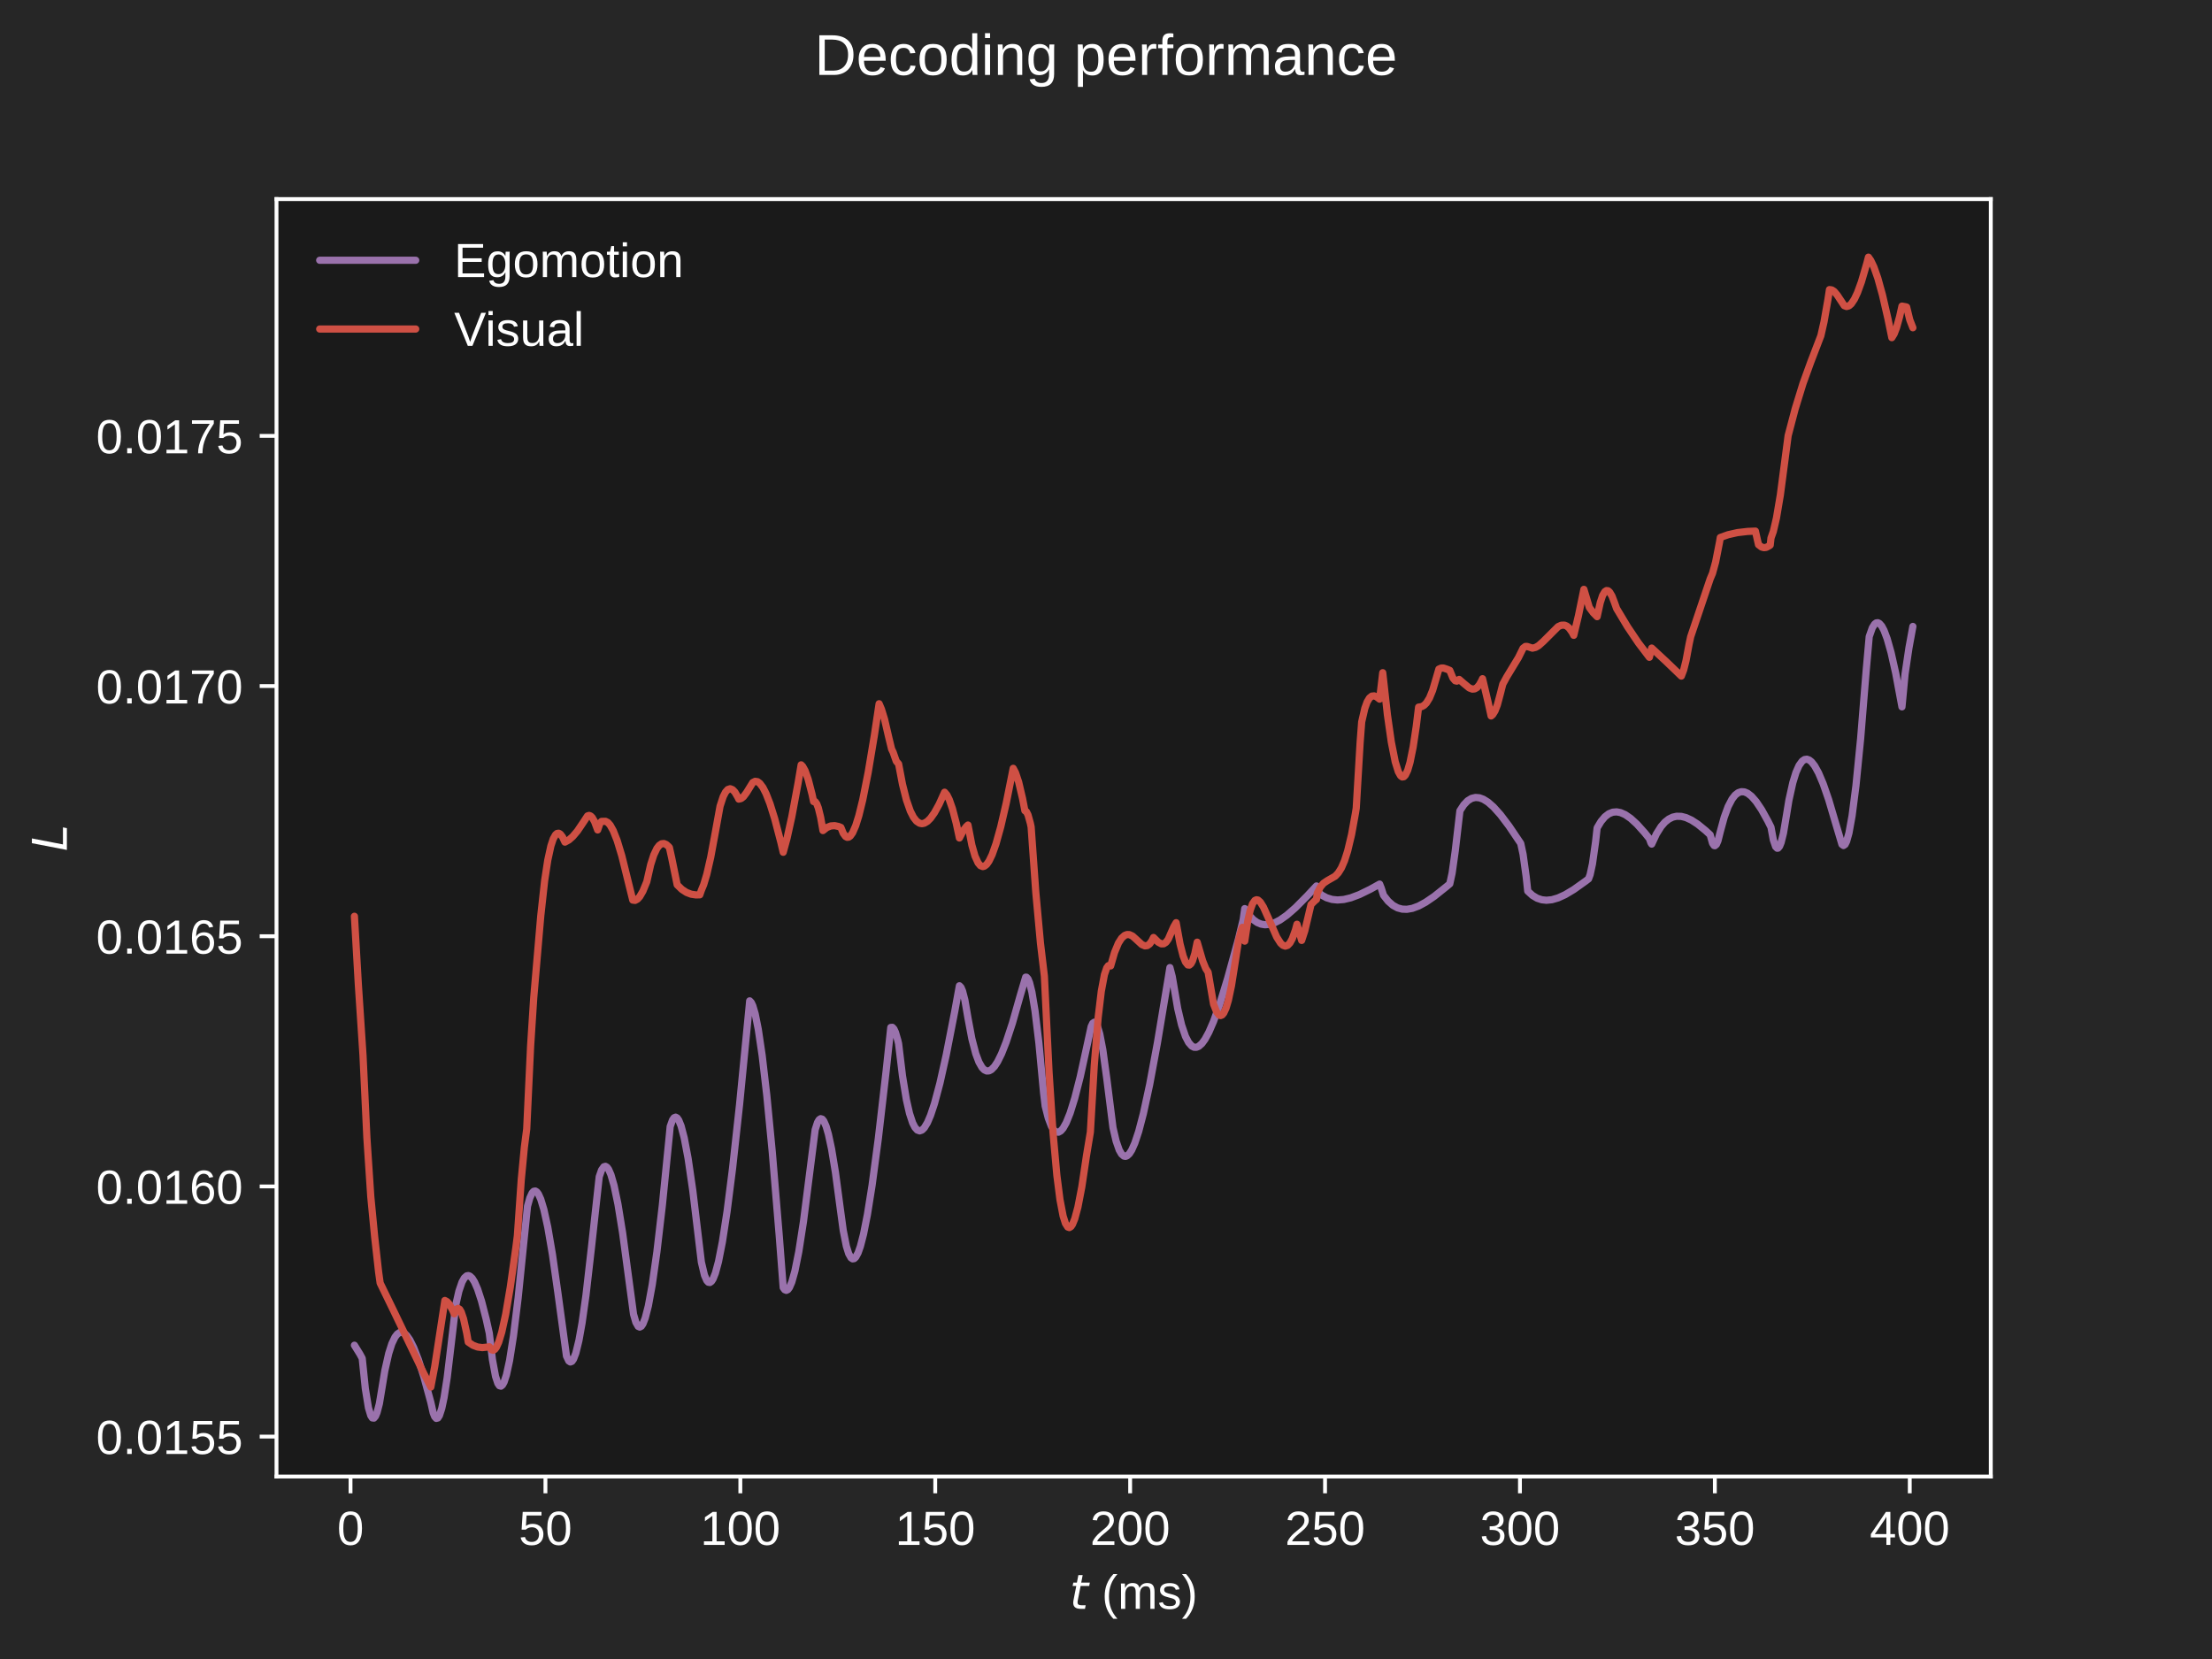<?xml version="1.0" encoding="utf-8" standalone="no"?>
<!DOCTYPE svg PUBLIC "-//W3C//DTD SVG 1.1//EN"
  "http://www.w3.org/Graphics/SVG/1.1/DTD/svg11.dtd">
<!-- Created with matplotlib (https://matplotlib.org/) -->
<svg height="345.6pt" version="1.1" viewBox="0 0 460.8 345.6" width="460.8pt" xmlns="http://www.w3.org/2000/svg" xmlns:xlink="http://www.w3.org/1999/xlink">
 <defs>
  <style type="text/css">*{stroke-linecap:butt;stroke-linejoin:round;}</style>
 </defs>
 <g id="figure_1">
  <g id="patch_1">
   <path d="M 0 345.6 
L 460.8 345.6 
L 460.8 0 
L 0 0 
z
" style="fill:#262626;"/>
  </g>
  <g id="axes_1">
   <g id="patch_2">
    <path d="M 57.6 307.584 
L 414.72 307.584 
L 414.72 41.472 
L 57.6 41.472 
z
" style="fill:#1a1a1a;"/>
   </g>
   <g id="matplotlib.axis_1">
    <g id="xtick_1">
     <g id="line2d_1">
      <defs>
       <path d="M 0 0 
L 0 3.5 
" id="m77b7429afd" style="stroke:#ffffff;stroke-width:0.8;"/>
      </defs>
      <g>
       <use style="fill:#ffffff;stroke:#ffffff;stroke-width:0.8;" x="73.021" xlink:href="#m77b7429afd" y="307.584"/>
      </g>
     </g>
     <g id="text_1">
      <!-- 0 -->
      <g style="fill:#ffffff;" transform="translate(70.24 321.831)scale(0.1 -0.1)">
       <defs>
        <path d="M 51.703 34.422 
Q 51.703 24.516 49.828 17.75 
Q 47.953 10.984 44.703 6.812 
Q 41.453 2.641 37.062 0.828 
Q 32.672 -0.984 27.688 -0.984 
Q 22.656 -0.984 18.312 0.828 
Q 13.969 2.641 10.766 6.781 
Q 7.562 10.938 5.734 17.703 
Q 3.906 24.469 3.906 34.422 
Q 3.906 44.828 5.734 51.641 
Q 7.562 58.453 10.781 62.5 
Q 14.016 66.547 18.406 68.188 
Q 22.797 69.828 27.984 69.828 
Q 32.906 69.828 37.219 68.188 
Q 41.547 66.547 44.766 62.5 
Q 48 58.453 49.844 51.641 
Q 51.703 44.828 51.703 34.422 
z
M 42.781 34.422 
Q 42.781 42.625 41.797 48.062 
Q 40.828 53.516 38.922 56.766 
Q 37.016 60.016 34.25 61.359 
Q 31.5 62.703 27.984 62.703 
Q 24.266 62.703 21.438 61.328 
Q 18.609 59.969 16.672 56.719 
Q 14.75 53.469 13.766 48.016 
Q 12.797 42.578 12.797 34.422 
Q 12.797 26.516 13.797 21.094 
Q 14.797 15.672 16.719 12.375 
Q 18.656 9.078 21.438 7.641 
Q 24.219 6.203 27.781 6.203 
Q 31.25 6.203 34.031 7.641 
Q 36.812 9.078 38.734 12.375 
Q 40.672 15.672 41.719 21.094 
Q 42.781 26.516 42.781 34.422 
z
" id="LiberationSans-48"/>
       </defs>
       <use xlink:href="#LiberationSans-48"/>
      </g>
     </g>
    </g>
    <g id="xtick_2">
     <g id="line2d_2">
      <g>
       <use style="fill:#ffffff;stroke:#ffffff;stroke-width:0.8;" x="113.623" xlink:href="#m77b7429afd" y="307.584"/>
      </g>
     </g>
     <g id="text_2">
      <!-- 50 -->
      <g style="fill:#ffffff;" transform="translate(108.062 321.831)scale(0.1 -0.1)">
       <defs>
        <path d="M 51.422 22.406 
Q 51.422 17.234 49.859 12.938 
Q 48.297 8.641 45.219 5.531 
Q 42.141 2.438 37.578 0.719 
Q 33.016 -0.984 27 -0.984 
Q 21.578 -0.984 17.547 0.281 
Q 13.531 1.562 10.734 3.781 
Q 7.953 6 6.312 8.984 
Q 4.688 11.969 4 15.375 
L 12.891 16.406 
Q 13.422 14.453 14.391 12.625 
Q 15.375 10.797 17.062 9.344 
Q 18.75 7.906 21.219 7.047 
Q 23.688 6.203 27.203 6.203 
Q 30.609 6.203 33.391 7.25 
Q 36.188 8.297 38.156 10.344 
Q 40.141 12.406 41.203 15.375 
Q 42.281 18.359 42.281 22.219 
Q 42.281 25.391 41.25 28.047 
Q 40.234 30.719 38.328 32.641 
Q 36.422 34.578 33.656 35.641 
Q 30.906 36.719 27.391 36.719 
Q 25.203 36.719 23.344 36.328 
Q 21.484 35.938 19.891 35.25 
Q 18.312 34.578 17.016 33.672 
Q 15.719 32.766 14.594 31.781 
L 6 31.781 
L 8.297 68.797 
L 47.406 68.797 
L 47.406 61.328 
L 16.312 61.328 
L 14.984 39.5 
Q 17.328 41.312 20.844 42.594 
Q 24.359 43.891 29.203 43.891 
Q 34.328 43.891 38.422 42.328 
Q 42.531 40.766 45.406 37.906 
Q 48.297 35.062 49.859 31.109 
Q 51.422 27.156 51.422 22.406 
z
" id="LiberationSans-53"/>
       </defs>
       <use xlink:href="#LiberationSans-53"/>
       <use x="55.615" xlink:href="#LiberationSans-48"/>
      </g>
     </g>
    </g>
    <g id="xtick_3">
     <g id="line2d_3">
      <g>
       <use style="fill:#ffffff;stroke:#ffffff;stroke-width:0.8;" x="154.225" xlink:href="#m77b7429afd" y="307.584"/>
      </g>
     </g>
     <g id="text_3">
      <!-- 100 -->
      <g style="fill:#ffffff;" transform="translate(145.884 321.831)scale(0.1 -0.1)">
       <defs>
        <path d="M 7.625 0 
L 7.625 7.469 
L 25.141 7.469 
L 25.141 60.406 
L 9.625 49.312 
L 9.625 57.625 
L 25.875 68.797 
L 33.984 68.797 
L 33.984 7.469 
L 50.734 7.469 
L 50.734 0 
z
" id="LiberationSans-49"/>
       </defs>
       <use xlink:href="#LiberationSans-49"/>
       <use x="55.615" xlink:href="#LiberationSans-48"/>
       <use x="111.23" xlink:href="#LiberationSans-48"/>
      </g>
     </g>
    </g>
    <g id="xtick_4">
     <g id="line2d_4">
      <g>
       <use style="fill:#ffffff;stroke:#ffffff;stroke-width:0.8;" x="194.827" xlink:href="#m77b7429afd" y="307.584"/>
      </g>
     </g>
     <g id="text_4">
      <!-- 150 -->
      <g style="fill:#ffffff;" transform="translate(186.486 321.831)scale(0.1 -0.1)">
       <use xlink:href="#LiberationSans-49"/>
       <use x="55.615" xlink:href="#LiberationSans-53"/>
       <use x="111.23" xlink:href="#LiberationSans-48"/>
      </g>
     </g>
    </g>
    <g id="xtick_5">
     <g id="line2d_5">
      <g>
       <use style="fill:#ffffff;stroke:#ffffff;stroke-width:0.8;" x="235.429" xlink:href="#m77b7429afd" y="307.584"/>
      </g>
     </g>
     <g id="text_5">
      <!-- 200 -->
      <g style="fill:#ffffff;" transform="translate(227.088 321.831)scale(0.1 -0.1)">
       <defs>
        <path d="M 5.031 0 
L 5.031 6.203 
Q 7.516 11.922 11.109 16.281 
Q 14.703 20.656 18.656 24.188 
Q 22.609 27.734 26.484 30.766 
Q 30.375 33.797 33.5 36.812 
Q 36.625 39.844 38.547 43.156 
Q 40.484 46.484 40.484 50.688 
Q 40.484 53.609 39.594 55.828 
Q 38.719 58.062 37.062 59.562 
Q 35.406 61.078 33.078 61.828 
Q 30.766 62.594 27.938 62.594 
Q 25.297 62.594 22.969 61.859 
Q 20.656 61.141 18.844 59.672 
Q 17.047 58.203 15.891 56.031 
Q 14.75 53.859 14.406 50.984 
L 5.422 51.812 
Q 5.859 55.516 7.469 58.781 
Q 9.078 62.062 11.906 64.531 
Q 14.75 67 18.719 68.406 
Q 22.703 69.828 27.938 69.828 
Q 33.062 69.828 37.062 68.609 
Q 41.062 67.391 43.812 64.984 
Q 46.578 62.594 48.047 59.078 
Q 49.516 55.562 49.516 50.984 
Q 49.516 47.516 48.266 44.391 
Q 47.016 41.266 44.938 38.422 
Q 42.875 35.594 40.141 32.953 
Q 37.406 30.328 34.422 27.812 
Q 31.453 25.297 28.422 22.828 
Q 25.391 20.359 22.719 17.859 
Q 20.062 15.375 17.969 12.812 
Q 15.875 10.25 14.703 7.469 
L 50.594 7.469 
L 50.594 0 
z
" id="LiberationSans-50"/>
       </defs>
       <use xlink:href="#LiberationSans-50"/>
       <use x="55.615" xlink:href="#LiberationSans-48"/>
       <use x="111.23" xlink:href="#LiberationSans-48"/>
      </g>
     </g>
    </g>
    <g id="xtick_6">
     <g id="line2d_6">
      <g>
       <use style="fill:#ffffff;stroke:#ffffff;stroke-width:0.8;" x="276.031" xlink:href="#m77b7429afd" y="307.584"/>
      </g>
     </g>
     <g id="text_6">
      <!-- 250 -->
      <g style="fill:#ffffff;" transform="translate(267.69 321.831)scale(0.1 -0.1)">
       <use xlink:href="#LiberationSans-50"/>
       <use x="55.615" xlink:href="#LiberationSans-53"/>
       <use x="111.23" xlink:href="#LiberationSans-48"/>
      </g>
     </g>
    </g>
    <g id="xtick_7">
     <g id="line2d_7">
      <g>
       <use style="fill:#ffffff;stroke:#ffffff;stroke-width:0.8;" x="316.633" xlink:href="#m77b7429afd" y="307.584"/>
      </g>
     </g>
     <g id="text_7">
      <!-- 300 -->
      <g style="fill:#ffffff;" transform="translate(308.292 321.831)scale(0.1 -0.1)">
       <defs>
        <path d="M 51.219 19 
Q 51.219 14.266 49.672 10.547 
Q 48.141 6.844 45.188 4.266 
Q 42.234 1.703 37.859 0.359 
Q 33.5 -0.984 27.875 -0.984 
Q 21.484 -0.984 17.109 0.609 
Q 12.75 2.203 9.906 4.812 
Q 7.078 7.422 5.656 10.766 
Q 4.25 14.109 3.812 17.672 
L 12.891 18.5 
Q 13.281 15.766 14.328 13.516 
Q 15.375 11.281 17.188 9.672 
Q 19 8.062 21.625 7.172 
Q 24.266 6.297 27.875 6.297 
Q 34.516 6.297 38.297 9.562 
Q 42.094 12.844 42.094 19.281 
Q 42.094 23.094 40.406 25.406 
Q 38.719 27.734 36.203 29.031 
Q 33.688 30.328 30.734 30.766 
Q 27.781 31.203 25.297 31.203 
L 20.312 31.203 
L 20.312 38.812 
L 25.094 38.812 
Q 27.594 38.812 30.266 39.328 
Q 32.953 39.844 35.172 41.188 
Q 37.406 42.531 38.844 44.828 
Q 40.281 47.125 40.281 50.688 
Q 40.281 56.203 37.031 59.391 
Q 33.797 62.594 27.391 62.594 
Q 21.578 62.594 17.984 59.609 
Q 14.406 56.641 13.812 51.219 
L 4.984 51.906 
Q 5.516 56.453 7.469 59.812 
Q 9.422 63.188 12.422 65.406 
Q 15.438 67.625 19.281 68.719 
Q 23.141 69.828 27.484 69.828 
Q 33.25 69.828 37.391 68.375 
Q 41.547 66.938 44.188 64.469 
Q 46.828 62.016 48.062 58.688 
Q 49.312 55.375 49.312 51.609 
Q 49.312 48.578 48.484 45.938 
Q 47.656 43.312 45.891 41.203 
Q 44.141 39.109 41.422 37.594 
Q 38.719 36.078 34.906 35.297 
L 34.906 35.109 
Q 39.062 34.672 42.141 33.219 
Q 45.219 31.781 47.219 29.625 
Q 49.219 27.484 50.219 24.75 
Q 51.219 22.016 51.219 19 
z
" id="LiberationSans-51"/>
       </defs>
       <use xlink:href="#LiberationSans-51"/>
       <use x="55.615" xlink:href="#LiberationSans-48"/>
       <use x="111.23" xlink:href="#LiberationSans-48"/>
      </g>
     </g>
    </g>
    <g id="xtick_8">
     <g id="line2d_8">
      <g>
       <use style="fill:#ffffff;stroke:#ffffff;stroke-width:0.8;" x="357.236" xlink:href="#m77b7429afd" y="307.584"/>
      </g>
     </g>
     <g id="text_8">
      <!-- 350 -->
      <g style="fill:#ffffff;" transform="translate(348.894 321.831)scale(0.1 -0.1)">
       <use xlink:href="#LiberationSans-51"/>
       <use x="55.615" xlink:href="#LiberationSans-53"/>
       <use x="111.23" xlink:href="#LiberationSans-48"/>
      </g>
     </g>
    </g>
    <g id="xtick_9">
     <g id="line2d_9">
      <g>
       <use style="fill:#ffffff;stroke:#ffffff;stroke-width:0.8;" x="397.838" xlink:href="#m77b7429afd" y="307.584"/>
      </g>
     </g>
     <g id="text_9">
      <!-- 400 -->
      <g style="fill:#ffffff;" transform="translate(389.496 321.831)scale(0.1 -0.1)">
       <defs>
        <path d="M 43.016 15.578 
L 43.016 0 
L 34.719 0 
L 34.719 15.578 
L 2.297 15.578 
L 2.297 22.406 
L 33.797 68.797 
L 43.016 68.797 
L 43.016 22.516 
L 52.688 22.516 
L 52.688 15.578 
z
M 34.719 58.891 
Q 34.625 58.641 34.234 57.938 
Q 33.844 57.234 33.344 56.344 
Q 32.859 55.469 32.344 54.562 
Q 31.844 53.656 31.453 53.078 
L 13.812 27.094 
Q 13.578 26.703 13.109 26.062 
Q 12.641 25.438 12.156 24.781 
Q 11.672 24.125 11.172 23.484 
Q 10.688 22.859 10.406 22.516 
L 34.719 22.516 
z
" id="LiberationSans-52"/>
       </defs>
       <use xlink:href="#LiberationSans-52"/>
       <use x="55.615" xlink:href="#LiberationSans-48"/>
       <use x="111.23" xlink:href="#LiberationSans-48"/>
      </g>
     </g>
    </g>
    <g id="text_10">
     <!-- $t$ (ms) -->
     <g style="fill:#ffffff;" transform="translate(222.81 335.206)scale(0.1 -0.1)">
      <defs>
       <path d="M 42.281 54.688 
L 40.922 47.703 
L 23 47.703 
L 17.188 18.016 
Q 16.891 16.359 16.75 15.234 
Q 16.609 14.109 16.609 13.484 
Q 16.609 10.359 18.484 8.938 
Q 20.359 7.516 24.516 7.516 
L 33.594 7.516 
L 32.078 0 
L 23.484 0 
Q 15.484 0 11.547 3.125 
Q 7.625 6.25 7.625 12.594 
Q 7.625 13.719 7.766 15.062 
Q 7.906 16.406 8.203 18.016 
L 14.016 47.703 
L 6.391 47.703 
L 7.812 54.688 
L 15.281 54.688 
L 18.312 70.219 
L 27.297 70.219 
L 24.312 54.688 
z
" id="DejaVuSans-Oblique-116"/>
       <path id="LiberationSans-32"/>
       <path d="M 6.203 25.984 
Q 6.203 32.766 7.219 38.969 
Q 8.25 45.172 10.438 50.875 
Q 12.641 56.594 16.062 61.953 
Q 19.484 67.328 24.219 72.469 
L 32.719 72.469 
Q 28.125 67.328 24.781 61.938 
Q 21.438 56.547 19.281 50.797 
Q 17.141 45.062 16.094 38.859 
Q 15.047 32.672 15.047 25.875 
Q 15.047 19.094 16.094 12.891 
Q 17.141 6.688 19.281 0.922 
Q 21.438 -4.828 24.781 -10.203 
Q 28.125 -15.578 32.719 -20.703 
L 24.219 -20.703 
Q 19.484 -15.578 16.062 -10.203 
Q 12.641 -4.828 10.438 0.875 
Q 8.25 6.594 7.219 12.766 
Q 6.203 18.953 6.203 25.781 
z
" id="LiberationSans-40"/>
       <path d="M 37.5 0 
L 37.5 33.5 
Q 37.5 37.359 37.016 39.938 
Q 36.531 42.531 35.375 44.109 
Q 34.234 45.703 32.375 46.359 
Q 30.516 47.016 27.828 47.016 
Q 25.047 47.016 22.797 45.922 
Q 20.562 44.828 18.969 42.75 
Q 17.391 40.672 16.531 37.625 
Q 15.672 34.578 15.672 30.609 
L 15.672 0 
L 6.938 0 
L 6.938 41.547 
Q 6.938 43.219 6.906 45.047 
Q 6.891 46.875 6.828 48.5 
Q 6.781 50.141 6.734 51.312 
Q 6.688 52.484 6.641 52.828 
L 14.938 52.828 
Q 14.984 52.594 15.031 51.516 
Q 15.094 50.438 15.156 49.047 
Q 15.234 47.656 15.281 46.219 
Q 15.328 44.781 15.328 43.797 
L 15.484 43.797 
Q 16.656 46.094 18.016 47.953 
Q 19.391 49.812 21.219 51.094 
Q 23.047 52.391 25.406 53.094 
Q 27.781 53.812 30.906 53.812 
Q 36.922 53.812 40.406 51.422 
Q 43.891 49.031 45.266 43.797 
L 45.406 43.797 
Q 46.578 46.094 48.047 47.953 
Q 49.516 49.812 51.469 51.094 
Q 53.422 52.391 55.859 53.094 
Q 58.297 53.812 61.422 53.812 
Q 65.438 53.812 68.328 52.734 
Q 71.234 51.656 73.094 49.406 
Q 74.953 47.172 75.828 43.625 
Q 76.703 40.094 76.703 35.203 
L 76.703 0 
L 68.016 0 
L 68.016 33.5 
Q 68.016 37.359 67.531 39.938 
Q 67.047 42.531 65.891 44.109 
Q 64.75 45.703 62.891 46.359 
Q 61.031 47.016 58.344 47.016 
Q 55.562 47.016 53.312 45.969 
Q 51.078 44.922 49.484 42.875 
Q 47.906 40.828 47.047 37.75 
Q 46.188 34.672 46.188 30.609 
L 46.188 0 
z
" id="LiberationSans-109"/>
       <path d="M 46.391 14.594 
Q 46.391 10.891 44.938 7.984 
Q 43.5 5.078 40.766 3.094 
Q 38.031 1.125 34.047 0.062 
Q 30.078 -0.984 24.953 -0.984 
Q 20.359 -0.984 16.672 -0.266 
Q 12.984 0.438 10.203 2 
Q 7.422 3.562 5.531 6.125 
Q 3.656 8.688 2.781 12.406 
L 10.547 13.922 
Q 11.672 9.672 15.188 7.688 
Q 18.703 5.719 24.953 5.719 
Q 27.781 5.719 30.141 6.109 
Q 32.516 6.5 34.219 7.453 
Q 35.938 8.406 36.891 9.984 
Q 37.844 11.578 37.844 13.922 
Q 37.844 16.312 36.719 17.844 
Q 35.594 19.391 33.594 20.406 
Q 31.594 21.438 28.734 22.188 
Q 25.875 22.953 22.469 23.875 
Q 19.281 24.703 16.156 25.734 
Q 13.031 26.766 10.516 28.438 
Q 8.016 30.125 6.453 32.609 
Q 4.891 35.109 4.891 38.875 
Q 4.891 46.094 10.031 49.875 
Q 15.188 53.656 25.047 53.656 
Q 33.797 53.656 38.938 50.578 
Q 44.094 47.516 45.453 40.719 
L 37.547 39.75 
Q 37.109 41.797 35.938 43.188 
Q 34.766 44.578 33.109 45.438 
Q 31.453 46.297 29.375 46.656 
Q 27.297 47.016 25.047 47.016 
Q 19.094 47.016 16.25 45.203 
Q 13.422 43.406 13.422 39.75 
Q 13.422 37.594 14.469 36.203 
Q 15.531 34.812 17.406 33.859 
Q 19.281 32.906 21.922 32.203 
Q 24.562 31.5 27.734 30.719 
Q 29.828 30.172 32.031 29.562 
Q 34.234 28.953 36.297 28.094 
Q 38.375 27.25 40.203 26.094 
Q 42.047 24.953 43.406 23.344 
Q 44.781 21.734 45.578 19.578 
Q 46.391 17.438 46.391 14.594 
z
" id="LiberationSans-115"/>
       <path d="M 27.094 25.781 
Q 27.094 18.953 26.062 12.766 
Q 25.047 6.594 22.844 0.875 
Q 20.656 -4.828 17.234 -10.203 
Q 13.812 -15.578 9.078 -20.703 
L 0.594 -20.703 
Q 5.172 -15.578 8.516 -10.203 
Q 11.859 -4.828 14 0.922 
Q 16.156 6.688 17.203 12.891 
Q 18.266 19.094 18.266 25.875 
Q 18.266 32.672 17.203 38.859 
Q 16.156 45.062 14 50.797 
Q 11.859 56.547 8.516 61.938 
Q 5.172 67.328 0.594 72.469 
L 9.078 72.469 
Q 13.812 67.328 17.234 61.953 
Q 20.656 56.594 22.844 50.875 
Q 25.047 45.172 26.062 38.969 
Q 27.094 32.766 27.094 25.984 
z
" id="LiberationSans-41"/>
      </defs>
      <use transform="translate(0 0.531)" xlink:href="#DejaVuSans-Oblique-116"/>
      <use transform="translate(39.209 0.531)" xlink:href="#LiberationSans-32"/>
      <use transform="translate(66.992 0.531)" xlink:href="#LiberationSans-40"/>
      <use transform="translate(100.293 0.531)" xlink:href="#LiberationSans-109"/>
      <use transform="translate(183.594 0.531)" xlink:href="#LiberationSans-115"/>
      <use transform="translate(233.594 0.531)" xlink:href="#LiberationSans-41"/>
     </g>
    </g>
   </g>
   <g id="matplotlib.axis_2">
    <g id="ytick_1">
     <g id="line2d_10">
      <defs>
       <path d="M 0 0 
L -3.5 0 
" id="mb57f61c8d4" style="stroke:#ffffff;stroke-width:0.8;"/>
      </defs>
      <g>
       <use style="fill:#ffffff;stroke:#ffffff;stroke-width:0.8;" x="57.6" xlink:href="#mb57f61c8d4" y="299.268"/>
      </g>
     </g>
     <g id="text_11">
      <!-- 0.0155 -->
      <g style="fill:#ffffff;" transform="translate(20.017 302.892)scale(0.1 -0.1)">
       <defs>
        <path d="M 9.125 0 
L 9.125 10.688 
L 18.656 10.688 
L 18.656 0 
z
" id="LiberationSans-46"/>
       </defs>
       <use xlink:href="#LiberationSans-48"/>
       <use x="55.615" xlink:href="#LiberationSans-46"/>
       <use x="83.398" xlink:href="#LiberationSans-48"/>
       <use x="139.014" xlink:href="#LiberationSans-49"/>
       <use x="194.629" xlink:href="#LiberationSans-53"/>
       <use x="250.244" xlink:href="#LiberationSans-53"/>
      </g>
     </g>
    </g>
    <g id="ytick_2">
     <g id="line2d_11">
      <g>
       <use style="fill:#ffffff;stroke:#ffffff;stroke-width:0.8;" x="57.6" xlink:href="#mb57f61c8d4" y="247.152"/>
      </g>
     </g>
     <g id="text_12">
      <!-- 0.0160 -->
      <g style="fill:#ffffff;" transform="translate(20.017 250.776)scale(0.1 -0.1)">
       <defs>
        <path d="M 51.219 22.516 
Q 51.219 17.328 49.781 13 
Q 48.344 8.688 45.531 5.578 
Q 42.719 2.484 38.562 0.75 
Q 34.422 -0.984 29 -0.984 
Q 23 -0.984 18.5 1.312 
Q 14.016 3.609 11.031 7.922 
Q 8.062 12.25 6.562 18.531 
Q 5.078 24.812 5.078 32.812 
Q 5.078 42 6.766 48.922 
Q 8.453 55.859 11.625 60.5 
Q 14.797 65.141 19.359 67.484 
Q 23.922 69.828 29.688 69.828 
Q 33.203 69.828 36.281 69.094 
Q 39.359 68.359 41.875 66.719 
Q 44.391 65.094 46.281 62.406 
Q 48.188 59.719 49.312 55.812 
L 40.922 54.297 
Q 39.547 58.734 36.547 60.719 
Q 33.547 62.703 29.594 62.703 
Q 25.984 62.703 23.047 60.984 
Q 20.125 59.281 18.062 55.875 
Q 16.016 52.484 14.906 47.359 
Q 13.812 42.234 13.812 35.406 
Q 16.219 39.844 20.562 42.156 
Q 24.906 44.484 30.516 44.484 
Q 35.203 44.484 39.016 42.969 
Q 42.828 41.453 45.531 38.594 
Q 48.25 35.75 49.734 31.672 
Q 51.219 27.594 51.219 22.516 
z
M 42.281 22.125 
Q 42.281 25.688 41.406 28.562 
Q 40.531 31.453 38.766 33.469 
Q 37.016 35.5 34.422 36.594 
Q 31.844 37.703 28.422 37.703 
Q 26.031 37.703 23.578 36.984 
Q 21.141 36.281 19.156 34.688 
Q 17.188 33.109 15.938 30.516 
Q 14.703 27.938 14.703 24.219 
Q 14.703 20.406 15.672 17.109 
Q 16.656 13.812 18.484 11.375 
Q 20.312 8.938 22.891 7.516 
Q 25.484 6.109 28.719 6.109 
Q 31.891 6.109 34.406 7.203 
Q 36.922 8.297 38.672 10.375 
Q 40.438 12.453 41.359 15.422 
Q 42.281 18.406 42.281 22.125 
z
" id="LiberationSans-54"/>
       </defs>
       <use xlink:href="#LiberationSans-48"/>
       <use x="55.615" xlink:href="#LiberationSans-46"/>
       <use x="83.398" xlink:href="#LiberationSans-48"/>
       <use x="139.014" xlink:href="#LiberationSans-49"/>
       <use x="194.629" xlink:href="#LiberationSans-54"/>
       <use x="250.244" xlink:href="#LiberationSans-48"/>
      </g>
     </g>
    </g>
    <g id="ytick_3">
     <g id="line2d_12">
      <g>
       <use style="fill:#ffffff;stroke:#ffffff;stroke-width:0.8;" x="57.6" xlink:href="#mb57f61c8d4" y="195.036"/>
      </g>
     </g>
     <g id="text_13">
      <!-- 0.0165 -->
      <g style="fill:#ffffff;" transform="translate(20.017 198.66)scale(0.1 -0.1)">
       <use xlink:href="#LiberationSans-48"/>
       <use x="55.615" xlink:href="#LiberationSans-46"/>
       <use x="83.398" xlink:href="#LiberationSans-48"/>
       <use x="139.014" xlink:href="#LiberationSans-49"/>
       <use x="194.629" xlink:href="#LiberationSans-54"/>
       <use x="250.244" xlink:href="#LiberationSans-53"/>
      </g>
     </g>
    </g>
    <g id="ytick_4">
     <g id="line2d_13">
      <g>
       <use style="fill:#ffffff;stroke:#ffffff;stroke-width:0.8;" x="57.6" xlink:href="#mb57f61c8d4" y="142.92"/>
      </g>
     </g>
     <g id="text_14">
      <!-- 0.0170 -->
      <g style="fill:#ffffff;" transform="translate(20.017 146.544)scale(0.1 -0.1)">
       <defs>
        <path d="M 50.594 61.672 
Q 45.406 53.766 41.062 46.453 
Q 36.719 39.156 33.594 31.75 
Q 30.469 24.359 28.734 16.578 
Q 27 8.797 27 0 
L 17.828 0 
Q 17.828 8.25 19.781 16.188 
Q 21.734 24.125 25.047 31.766 
Q 28.375 39.406 32.766 46.781 
Q 37.156 54.156 42.094 61.328 
L 5.125 61.328 
L 5.125 68.797 
L 50.594 68.797 
z
" id="LiberationSans-55"/>
       </defs>
       <use xlink:href="#LiberationSans-48"/>
       <use x="55.615" xlink:href="#LiberationSans-46"/>
       <use x="83.398" xlink:href="#LiberationSans-48"/>
       <use x="139.014" xlink:href="#LiberationSans-49"/>
       <use x="194.629" xlink:href="#LiberationSans-55"/>
       <use x="250.244" xlink:href="#LiberationSans-48"/>
      </g>
     </g>
    </g>
    <g id="ytick_5">
     <g id="line2d_14">
      <g>
       <use style="fill:#ffffff;stroke:#ffffff;stroke-width:0.8;" x="57.6" xlink:href="#mb57f61c8d4" y="90.804"/>
      </g>
     </g>
     <g id="text_15">
      <!-- 0.0175 -->
      <g style="fill:#ffffff;" transform="translate(20.017 94.428)scale(0.1 -0.1)">
       <use xlink:href="#LiberationSans-48"/>
       <use x="55.615" xlink:href="#LiberationSans-46"/>
       <use x="83.398" xlink:href="#LiberationSans-48"/>
       <use x="139.014" xlink:href="#LiberationSans-49"/>
       <use x="194.629" xlink:href="#LiberationSans-55"/>
       <use x="250.244" xlink:href="#LiberationSans-53"/>
      </g>
     </g>
    </g>
    <g id="text_16">
     <!-- $L$ -->
     <g style="fill:#ffffff;" transform="translate(13.942 177.328)rotate(-90)scale(0.1 -0.1)">
      <defs>
       <path d="M 16.797 72.906 
L 26.703 72.906 
L 14.203 8.203 
L 49.703 8.203 
L 48.094 0 
L 2.688 0 
z
" id="DejaVuSans-Oblique-76"/>
      </defs>
      <use transform="translate(0 0.094)" xlink:href="#DejaVuSans-Oblique-76"/>
     </g>
    </g>
   </g>
   <g id="line2d_15">
    <path clip-path="url(#p0ecdc7cc02)" d="M 73.833 280.235 
L 74.97 282.071 
L 75.457 282.975 
L 76.106 289.283 
L 76.756 293.274 
L 77.243 294.897 
L 77.568 295.381 
L 77.893 295.42 
L 78.218 295.038 
L 78.543 294.261 
L 79.03 292.405 
L 79.355 290.454 
L 80.167 285.536 
L 80.979 281.944 
L 81.628 279.913 
L 82.278 278.546 
L 82.765 277.913 
L 83.252 277.585 
L 83.74 277.538 
L 84.227 277.746 
L 84.714 278.188 
L 85.364 279.105 
L 86.176 280.714 
L 87.15 283.219 
L 88.287 286.783 
L 89.749 292.133 
L 90.236 294.305 
L 90.561 295.126 
L 90.886 295.479 
L 91.21 295.39 
L 91.535 294.887 
L 92.022 293.405 
L 92.51 291.123 
L 93.159 286.958 
L 93.971 280.17 
L 94.946 271.835 
L 95.595 268.984 
L 96.245 267.082 
L 96.732 266.215 
L 97.22 265.785 
L 97.544 265.723 
L 97.869 265.827 
L 98.356 266.277 
L 98.844 267.049 
L 99.493 268.531 
L 100.305 271.023 
L 101.28 274.804 
L 101.929 277.726 
L 102.579 283.211 
L 103.229 286.725 
L 103.716 288.196 
L 104.041 288.668 
L 104.366 288.761 
L 104.69 288.497 
L 105.015 287.896 
L 105.502 286.407 
L 106.152 283.424 
L 106.964 278.286 
L 107.939 270.37 
L 109.075 259.186 
L 109.887 251.287 
L 110.375 249.54 
L 110.862 248.5 
L 111.187 248.169 
L 111.511 248.11 
L 111.836 248.306 
L 112.161 248.743 
L 112.648 249.817 
L 113.298 251.962 
L 114.11 255.652 
L 115.084 261.328 
L 116.221 269.343 
L 118.008 282.49 
L 118.495 283.512 
L 118.82 283.727 
L 119.145 283.595 
L 119.47 283.136 
L 119.957 281.875 
L 120.606 279.222 
L 121.256 275.582 
L 122.068 269.828 
L 123.205 259.907 
L 124.829 245.129 
L 125.316 243.737 
L 125.803 243.057 
L 126.128 242.969 
L 126.453 243.155 
L 126.778 243.597 
L 127.265 244.709 
L 127.915 246.954 
L 128.727 250.836 
L 129.701 256.832 
L 130.838 265.317 
L 131.975 273.777 
L 132.462 275.46 
L 132.949 276.314 
L 133.274 276.457 
L 133.599 276.282 
L 133.924 275.809 
L 134.411 274.576 
L 135.061 272.044 
L 135.873 267.624 
L 136.847 260.763 
L 137.984 251.019 
L 139.446 236.415 
L 139.608 234.679 
L 140.095 233.325 
L 140.42 232.861 
L 140.745 232.725 
L 141.07 232.898 
L 141.395 233.361 
L 141.882 234.563 
L 142.532 237.029 
L 143.344 241.331 
L 144.318 248.007 
L 145.455 257.484 
L 146.105 262.918 
L 146.754 265.646 
L 147.241 266.77 
L 147.566 267.118 
L 147.891 267.166 
L 148.216 266.931 
L 148.541 266.431 
L 149.028 265.216 
L 149.677 262.807 
L 150.49 258.682 
L 151.464 252.35 
L 152.601 243.423 
L 154.063 230.109 
L 156.011 210.226 
L 156.174 208.496 
L 156.499 208.841 
L 156.823 209.534 
L 157.311 211.18 
L 157.96 214.405 
L 158.772 219.891 
L 159.747 228.278 
L 160.884 240.071 
L 162.345 257.627 
L 163.157 268.237 
L 163.482 268.677 
L 163.807 268.808 
L 164.132 268.648 
L 164.457 268.215 
L 164.944 267.087 
L 165.594 264.771 
L 166.406 260.727 
L 167.38 254.45 
L 168.517 245.536 
L 169.816 235.339 
L 170.303 233.828 
L 170.628 233.268 
L 170.953 233.044 
L 171.278 233.135 
L 171.603 233.523 
L 172.09 234.624 
L 172.577 236.297 
L 173.227 239.331 
L 174.039 244.252 
L 175.013 251.555 
L 175.663 256.334 
L 176.312 259.604 
L 176.8 261.163 
L 177.287 262.025 
L 177.612 262.242 
L 177.937 262.192 
L 178.261 261.891 
L 178.749 261 
L 179.236 259.623 
L 179.885 257.109 
L 180.698 253.01 
L 181.672 246.906 
L 182.971 237.172 
L 184.595 223.139 
L 185.57 214.032 
L 185.895 214.01 
L 186.219 214.36 
L 186.544 215.06 
L 187.031 216.721 
L 187.194 217.427 
L 188.006 224.144 
L 188.818 229.1 
L 189.468 231.947 
L 190.117 233.912 
L 190.604 234.864 
L 191.092 235.41 
L 191.579 235.583 
L 192.066 235.415 
L 192.553 234.937 
L 193.203 233.862 
L 193.853 232.344 
L 194.665 229.904 
L 195.801 225.648 
L 197.101 219.842 
L 198.887 210.71 
L 199.862 205.354 
L 200.187 205.687 
L 200.511 206.445 
L 200.999 208.326 
L 201.648 212.096 
L 202.46 216.401 
L 203.272 219.512 
L 203.922 221.245 
L 204.572 222.381 
L 205.059 222.881 
L 205.546 223.107 
L 206.033 223.082 
L 206.52 222.827 
L 207.17 222.165 
L 207.82 221.175 
L 208.632 219.538 
L 209.606 217.076 
L 210.905 213.125 
L 212.53 207.401 
L 213.666 203.562 
L 213.829 203.567 
L 214.154 203.924 
L 214.478 204.721 
L 214.966 206.681 
L 215.615 210.596 
L 216.427 217.331 
L 217.402 227.694 
L 217.727 230.402 
L 218.376 232.925 
L 219.026 234.622 
L 219.513 235.405 
L 220 235.807 
L 220.488 235.86 
L 220.975 235.595 
L 221.462 235.038 
L 222.112 233.888 
L 222.924 231.874 
L 223.898 228.741 
L 225.035 224.286 
L 226.497 217.604 
L 227.309 213.854 
L 227.634 213.171 
L 227.958 212.944 
L 228.283 213.147 
L 228.608 213.756 
L 229.095 215.375 
L 229.745 218.736 
L 230.557 224.636 
L 231.856 234.919 
L 232.506 237.708 
L 233.155 239.569 
L 233.643 240.414 
L 234.13 240.833 
L 234.455 240.892 
L 234.78 240.787 
L 235.267 240.343 
L 235.754 239.582 
L 236.404 238.125 
L 237.216 235.677 
L 238.19 231.963 
L 239.489 225.963 
L 241.113 217.229 
L 243.387 203.593 
L 243.712 201.565 
L 244.199 203.431 
L 244.849 207.233 
L 245.336 210.094 
L 246.148 213.522 
L 246.96 215.913 
L 247.61 217.169 
L 248.259 217.909 
L 248.747 218.159 
L 249.234 218.172 
L 249.721 217.968 
L 250.371 217.393 
L 251.02 216.507 
L 251.832 215.021 
L 252.807 212.769 
L 254.106 209.131 
L 255.73 203.839 
L 258.004 195.577 
L 258.978 191.55 
L 259.303 189.28 
L 260.278 190.737 
L 261.09 191.596 
L 261.902 192.177 
L 262.714 192.515 
L 263.526 192.643 
L 264.5 192.558 
L 265.475 192.256 
L 266.612 191.678 
L 268.073 190.655 
L 269.86 189.1 
L 272.296 186.65 
L 274.245 184.559 
L 274.407 185.729 
L 275.382 186.499 
L 276.356 187.022 
L 277.493 187.37 
L 278.63 187.483 
L 279.929 187.38 
L 281.391 187.032 
L 283.177 186.363 
L 285.451 185.253 
L 287.4 184.169 
L 287.725 184.967 
L 288.212 186.498 
L 289.186 187.733 
L 290.161 188.59 
L 291.135 189.126 
L 292.11 189.389 
L 293.084 189.425 
L 294.221 189.226 
L 295.52 188.745 
L 296.982 187.956 
L 298.768 186.737 
L 301.367 184.663 
L 302.017 184.112 
L 302.504 181.876 
L 303.153 177.265 
L 304.128 168.899 
L 304.94 167.653 
L 305.752 166.809 
L 306.564 166.315 
L 307.376 166.125 
L 308.188 166.196 
L 309 166.494 
L 309.975 167.102 
L 311.112 168.096 
L 312.573 169.722 
L 314.36 172.086 
L 316.796 175.698 
L 317.283 177.965 
L 317.933 182.646 
L 318.257 185.632 
L 319.232 186.528 
L 320.206 187.114 
L 321.181 187.437 
L 322.155 187.539 
L 323.292 187.425 
L 324.591 187.047 
L 326.053 186.379 
L 327.84 185.311 
L 330.276 183.576 
L 330.925 183.081 
L 331.25 182.207 
L 331.737 179.96 
L 332.387 175.376 
L 332.712 172.466 
L 333.524 171.111 
L 334.336 170.147 
L 335.148 169.523 
L 335.96 169.196 
L 336.772 169.126 
L 337.584 169.277 
L 338.559 169.705 
L 339.695 170.488 
L 340.995 171.675 
L 342.619 173.482 
L 343.593 174.689 
L 343.918 175.592 
L 344.08 175.839 
L 345.055 173.74 
L 346.029 172.19 
L 346.841 171.261 
L 347.653 170.617 
L 348.465 170.222 
L 349.278 170.041 
L 350.252 170.069 
L 351.226 170.32 
L 352.363 170.846 
L 353.663 171.689 
L 355.287 173.013 
L 356.261 173.911 
L 356.748 175.658 
L 357.073 176.137 
L 357.236 176.182 
L 357.56 175.904 
L 357.885 175.157 
L 358.372 173.221 
L 359.184 170.25 
L 359.996 168.031 
L 360.809 166.47 
L 361.458 165.638 
L 362.108 165.133 
L 362.757 164.921 
L 363.407 164.969 
L 364.057 165.247 
L 364.869 165.878 
L 365.843 166.989 
L 366.98 168.684 
L 368.279 171.028 
L 368.929 172.327 
L 369.416 174.968 
L 369.903 176.386 
L 370.228 176.704 
L 370.391 176.685 
L 370.715 176.31 
L 371.04 175.506 
L 371.527 173.554 
L 372.177 169.68 
L 372.664 166.695 
L 373.476 163.042 
L 374.126 160.932 
L 374.776 159.462 
L 375.425 158.565 
L 375.912 158.23 
L 376.4 158.158 
L 376.887 158.326 
L 377.374 158.714 
L 378.024 159.539 
L 378.836 161.005 
L 379.81 163.305 
L 380.947 166.591 
L 382.409 171.54 
L 383.708 175.897 
L 384.033 176.138 
L 384.358 175.921 
L 384.683 175.27 
L 385.17 173.541 
L 385.819 169.953 
L 386.631 163.653 
L 387.606 153.843 
L 388.743 139.886 
L 389.392 132.611 
L 390.042 130.773 
L 390.529 130.008 
L 390.854 129.766 
L 391.179 129.723 
L 391.504 129.869 
L 391.991 130.417 
L 392.478 131.328 
L 393.128 133.053 
L 393.94 135.927 
L 394.914 140.265 
L 396.214 147.252 
L 396.863 140.377 
L 397.675 134.932 
L 398.487 130.499 
L 398.487 130.499 
" style="fill:none;stroke:#9a72ac;stroke-linecap:round;stroke-width:1.5;"/>
   </g>
   <g id="line2d_16">
    <path clip-path="url(#p0ecdc7cc02)" d="M 73.833 190.878 
L 74.645 205.019 
L 75.619 219.837 
L 76.431 237.023 
L 77.243 249.295 
L 78.055 257.716 
L 78.867 264.964 
L 79.192 267.281 
L 81.953 272.961 
L 88.287 286.128 
L 89.749 288.946 
L 90.561 284.674 
L 91.535 278.328 
L 92.672 270.916 
L 93.159 271.183 
L 93.647 271.751 
L 94.296 272.933 
L 94.621 273.69 
L 95.108 272.71 
L 95.433 272.551 
L 95.758 272.76 
L 96.083 273.317 
L 96.57 274.756 
L 97.22 277.705 
L 97.544 279.579 
L 98.519 280.239 
L 99.493 280.608 
L 100.468 280.732 
L 101.605 280.619 
L 101.929 280.543 
L 102.417 281.198 
L 102.741 281.285 
L 103.066 281.111 
L 103.391 280.691 
L 103.878 279.634 
L 104.528 277.496 
L 105.34 273.794 
L 106.314 268.075 
L 107.451 259.98 
L 107.776 257.434 
L 108.588 245.756 
L 109.238 238.965 
L 109.725 235.204 
L 110.537 217.889 
L 111.187 207.829 
L 112.648 190.817 
L 113.46 183.448 
L 114.11 179.189 
L 114.76 176.221 
L 115.247 174.758 
L 115.734 173.891 
L 116.059 173.619 
L 116.384 173.575 
L 116.709 173.746 
L 117.196 174.38 
L 117.683 175.428 
L 118.495 174.984 
L 119.307 174.274 
L 120.282 173.129 
L 121.581 171.203 
L 122.393 169.967 
L 122.718 169.867 
L 123.042 169.986 
L 123.367 170.31 
L 123.855 171.155 
L 124.504 172.892 
L 124.991 171.475 
L 125.316 171.113 
L 126.128 171.093 
L 126.615 171.335 
L 127.103 171.882 
L 127.752 173.04 
L 128.564 175.094 
L 129.539 178.311 
L 130.676 182.906 
L 131.813 187.505 
L 132.3 187.567 
L 132.787 187.314 
L 133.274 186.775 
L 133.924 185.654 
L 134.736 183.685 
L 135.548 180.118 
L 136.198 178.098 
L 136.847 176.737 
L 137.334 176.105 
L 137.822 175.776 
L 138.309 175.724 
L 138.796 175.927 
L 139.283 176.36 
L 139.446 176.553 
L 139.933 178.753 
L 141.07 184.324 
L 142.044 185.275 
L 143.019 185.912 
L 143.993 186.283 
L 144.968 186.429 
L 145.78 186.406 
L 146.105 185.465 
L 146.592 184.286 
L 147.241 182.123 
L 148.053 178.585 
L 149.028 173.309 
L 150.002 167.946 
L 150.652 165.963 
L 151.139 165.007 
L 151.626 164.467 
L 152.114 164.307 
L 152.601 164.494 
L 153.088 164.999 
L 153.738 166.117 
L 153.9 166.47 
L 154.387 166.354 
L 154.875 165.976 
L 155.524 165.106 
L 156.823 163.009 
L 157.311 162.767 
L 157.798 162.836 
L 158.285 163.188 
L 158.935 164.055 
L 159.584 165.325 
L 160.396 167.408 
L 161.371 170.517 
L 162.67 175.487 
L 163.157 177.545 
L 163.969 174.557 
L 164.944 170.154 
L 166.243 163.184 
L 166.893 159.329 
L 167.218 159.66 
L 167.705 160.53 
L 168.354 162.328 
L 169.167 165.477 
L 169.491 166.984 
L 169.816 167.002 
L 170.141 167.448 
L 170.466 168.296 
L 170.953 170.271 
L 171.44 173.021 
L 172.252 172.384 
L 173.064 172.058 
L 173.876 171.999 
L 174.688 172.172 
L 175.176 172.372 
L 175.663 173.582 
L 176.15 174.255 
L 176.475 174.427 
L 176.8 174.393 
L 177.125 174.165 
L 177.612 173.484 
L 178.261 171.999 
L 178.911 169.928 
L 179.723 166.625 
L 180.86 160.891 
L 182.159 153.097 
L 183.134 146.6 
L 183.621 147.736 
L 184.27 149.856 
L 185.083 153.359 
L 185.732 156.038 
L 186.057 156.71 
L 186.707 158.572 
L 187.194 159.141 
L 188.006 163.397 
L 188.818 166.622 
L 189.63 168.945 
L 190.28 170.231 
L 190.929 171.066 
L 191.579 171.498 
L 192.066 171.586 
L 192.553 171.489 
L 193.203 171.1 
L 193.853 170.448 
L 194.665 169.309 
L 195.639 167.542 
L 196.776 165.033 
L 197.263 165.606 
L 197.75 166.578 
L 198.4 168.433 
L 199.212 171.54 
L 199.862 174.572 
L 200.674 173.012 
L 201.323 172.17 
L 201.648 171.872 
L 202.46 176.055 
L 203.11 178.331 
L 203.76 179.763 
L 204.247 180.338 
L 204.734 180.526 
L 205.059 180.452 
L 205.546 180.067 
L 206.033 179.376 
L 206.683 178.03 
L 207.495 175.744 
L 208.469 172.254 
L 209.606 167.351 
L 211.068 160.057 
L 211.555 160.975 
L 212.205 162.915 
L 213.017 166.355 
L 213.504 168.891 
L 213.829 169.104 
L 214.154 169.757 
L 214.641 171.503 
L 214.803 172.277 
L 215.778 185.912 
L 216.752 196.516 
L 217.564 203.347 
L 218.539 223.384 
L 219.351 235.797 
L 220.163 244.83 
L 220.812 249.912 
L 221.462 253.304 
L 221.949 254.849 
L 222.436 255.616 
L 222.761 255.728 
L 223.086 255.541 
L 223.411 255.074 
L 223.898 253.883 
L 224.548 251.463 
L 225.36 247.26 
L 226.334 240.728 
L 227.146 235.821 
L 227.958 221.896 
L 228.77 211.944 
L 229.42 206.499 
L 230.07 203.036 
L 230.557 201.61 
L 230.882 201.171 
L 231.207 201.114 
L 231.369 201.221 
L 232.181 198.408 
L 232.993 196.458 
L 233.643 195.446 
L 234.292 194.864 
L 234.78 194.681 
L 235.267 194.696 
L 235.916 194.993 
L 236.566 195.573 
L 237.865 196.771 
L 238.515 197.043 
L 239.002 196.986 
L 239.489 196.643 
L 239.977 195.962 
L 240.301 195.295 
L 241.276 196.271 
L 241.926 196.62 
L 242.413 196.61 
L 242.9 196.3 
L 243.387 195.631 
L 243.874 194.501 
L 244.524 193.04 
L 245.011 192.211 
L 245.823 196.631 
L 246.473 199.167 
L 246.96 200.402 
L 247.447 201.011 
L 247.772 201.045 
L 248.097 200.766 
L 248.422 200.162 
L 248.909 198.618 
L 249.396 196.274 
L 250.533 200.162 
L 251.183 201.772 
L 251.67 202.526 
L 252.807 209.183 
L 253.457 210.828 
L 253.944 211.45 
L 254.269 211.564 
L 254.593 211.433 
L 254.918 211.053 
L 255.405 210.01 
L 255.893 208.391 
L 256.542 205.325 
L 257.192 201.208 
L 258.004 195.971 
L 258.491 194.05 
L 258.816 193.182 
L 259.303 196.054 
L 259.953 191.744 
L 260.44 189.609 
L 260.927 188.262 
L 261.415 187.578 
L 261.739 187.433 
L 262.064 187.499 
L 262.551 187.928 
L 263.201 188.969 
L 264.175 191.128 
L 265.962 195.21 
L 266.774 196.478 
L 267.261 196.926 
L 267.748 197.092 
L 268.236 196.937 
L 268.723 196.432 
L 269.21 195.547 
L 269.86 193.732 
L 270.185 192.537 
L 271.159 195.908 
L 271.809 193.915 
L 272.458 191.191 
L 273.108 188.429 
L 273.92 187.629 
L 274.245 187.372 
L 274.407 186.052 
L 275.057 184.775 
L 275.706 184.003 
L 276.519 183.454 
L 278.143 182.528 
L 278.792 181.839 
L 279.442 180.795 
L 280.091 179.3 
L 280.741 177.269 
L 281.553 173.866 
L 282.365 169.394 
L 282.528 168.362 
L 283.34 154.669 
L 283.664 150.39 
L 284.314 147.568 
L 284.801 146.22 
L 285.289 145.404 
L 285.776 145.017 
L 286.263 144.963 
L 286.75 145.152 
L 287.4 145.645 
L 288.05 140.135 
L 289.024 148.913 
L 289.836 154.589 
L 290.648 158.682 
L 291.298 160.77 
L 291.785 161.627 
L 292.11 161.855 
L 292.435 161.806 
L 292.759 161.479 
L 293.247 160.462 
L 293.734 158.81 
L 294.383 155.618 
L 295.033 151.293 
L 295.52 147.305 
L 296.17 147.205 
L 296.657 146.937 
L 297.144 146.453 
L 297.794 145.403 
L 298.444 143.813 
L 299.093 141.61 
L 299.743 139.382 
L 300.23 139.167 
L 300.717 139.168 
L 301.529 139.442 
L 302.017 139.656 
L 302.666 141.244 
L 303.153 141.814 
L 303.478 141.89 
L 303.803 141.719 
L 303.966 141.539 
L 304.94 142.382 
L 306.077 143.314 
L 306.726 143.556 
L 307.214 143.509 
L 307.701 143.219 
L 308.188 142.647 
L 308.675 141.76 
L 308.838 141.388 
L 309.975 146.183 
L 310.624 149.145 
L 310.949 148.878 
L 311.436 148.101 
L 311.924 146.852 
L 312.573 144.426 
L 313.06 142.515 
L 313.872 141.021 
L 316.309 137.005 
L 317.283 135.035 
L 317.77 134.665 
L 318.095 134.657 
L 319.232 135.022 
L 319.882 134.869 
L 320.531 134.49 
L 321.506 133.617 
L 324.591 130.536 
L 325.241 130.247 
L 325.891 130.223 
L 326.378 130.416 
L 326.865 130.817 
L 327.515 131.723 
L 327.84 132.35 
L 328.814 128.283 
L 329.951 122.772 
L 330.601 124.925 
L 331.088 126.551 
L 331.9 127.639 
L 332.712 128.466 
L 333.361 125.533 
L 333.849 124.054 
L 334.336 123.238 
L 334.661 123.027 
L 334.986 123.064 
L 335.31 123.335 
L 335.798 124.149 
L 336.285 125.414 
L 336.772 126.775 
L 339.046 130.566 
L 341.319 133.938 
L 343.593 136.928 
L 344.08 135.008 
L 347.166 137.875 
L 350.252 140.842 
L 350.739 139.559 
L 351.226 137.629 
L 351.876 134.151 
L 352.201 132.642 
L 356.261 120.59 
L 356.748 119.435 
L 357.398 117.067 
L 358.21 112.934 
L 358.372 111.967 
L 359.996 111.391 
L 361.945 110.952 
L 364.057 110.707 
L 365.681 110.639 
L 366.33 113.473 
L 366.98 113.966 
L 367.467 114.091 
L 367.954 114.028 
L 368.604 113.678 
L 368.767 113.547 
L 368.929 112.084 
L 369.416 110.702 
L 370.066 107.92 
L 370.878 103.114 
L 371.852 95.7 
L 372.502 90.752 
L 373.964 85.196 
L 375.588 79.917 
L 377.212 75.431 
L 379.323 69.928 
L 379.973 67.059 
L 380.785 62.453 
L 381.11 60.331 
L 381.597 60.394 
L 382.084 60.708 
L 382.734 61.48 
L 384.195 63.681 
L 384.683 63.856 
L 385.17 63.718 
L 385.657 63.291 
L 386.307 62.321 
L 386.956 60.94 
L 387.768 58.714 
L 388.905 54.821 
L 389.23 53.568 
L 389.717 54.27 
L 390.367 55.633 
L 391.179 57.94 
L 392.153 61.454 
L 393.29 66.385 
L 394.102 70.341 
L 394.589 69.543 
L 395.077 68.282 
L 395.726 65.953 
L 396.214 63.77 
L 397.026 63.913 
L 397.188 63.971 
L 397.838 66.618 
L 398.487 68.273 
L 398.487 68.273 
" style="fill:none;stroke:#cf5044;stroke-linecap:round;stroke-width:1.5;"/>
   </g>
   <g id="patch_3">
    <path d="M 57.6 307.584 
L 57.6 41.472 
" style="fill:none;stroke:#ffffff;stroke-linecap:square;stroke-linejoin:miter;stroke-width:0.8;"/>
   </g>
   <g id="patch_4">
    <path d="M 414.72 307.584 
L 414.72 41.472 
" style="fill:none;stroke:#ffffff;stroke-linecap:square;stroke-linejoin:miter;stroke-width:0.8;"/>
   </g>
   <g id="patch_5">
    <path d="M 57.6 307.584 
L 414.72 307.584 
" style="fill:none;stroke:#ffffff;stroke-linecap:square;stroke-linejoin:miter;stroke-width:0.8;"/>
   </g>
   <g id="patch_6">
    <path d="M 57.6 41.472 
L 414.72 41.472 
" style="fill:none;stroke:#ffffff;stroke-linecap:square;stroke-linejoin:miter;stroke-width:0.8;"/>
   </g>
   <g id="legend_1">
    <g id="line2d_17">
     <path d="M 66.6 54.219 
L 86.6 54.219 
" style="fill:none;stroke:#9a72ac;stroke-linecap:round;stroke-width:1.5;"/>
    </g>
    <g id="line2d_18"/>
    <g id="text_17">
     <!-- Egomotion -->
     <g style="fill:#ffffff;" transform="translate(94.6 57.719)scale(0.1 -0.1)">
      <defs>
       <path d="M 8.203 0 
L 8.203 68.797 
L 60.406 68.797 
L 60.406 61.188 
L 17.531 61.188 
L 17.531 39.109 
L 57.469 39.109 
L 57.469 31.594 
L 17.531 31.594 
L 17.531 7.625 
L 62.406 7.625 
L 62.406 0 
z
" id="LiberationSans-69"/>
       <path d="M 26.766 -20.75 
Q 22.219 -20.75 18.703 -19.812 
Q 15.188 -18.891 12.688 -17.156 
Q 10.203 -15.438 8.641 -13.031 
Q 7.078 -10.641 6.391 -7.719 
L 15.234 -6.453 
Q 16.109 -10.109 19.109 -12.078 
Q 22.125 -14.062 27 -14.062 
Q 29.984 -14.062 32.422 -13.234 
Q 34.859 -12.406 36.562 -10.562 
Q 38.281 -8.734 39.203 -5.797 
Q 40.141 -2.875 40.141 1.312 
L 40.141 9.812 
L 40.047 9.812 
Q 39.062 7.812 37.625 5.984 
Q 36.188 4.156 34.109 2.734 
Q 32.031 1.312 29.297 0.453 
Q 26.562 -0.391 23.047 -0.391 
Q 18.016 -0.391 14.422 1.297 
Q 10.844 2.984 8.562 6.344 
Q 6.297 9.719 5.25 14.719 
Q 4.203 19.734 4.203 26.312 
Q 4.203 32.672 5.25 37.75 
Q 6.297 42.828 8.656 46.359 
Q 11.031 49.906 14.812 51.781 
Q 18.609 53.656 24.031 53.656 
Q 29.641 53.656 33.766 51.094 
Q 37.891 48.531 40.141 43.797 
L 40.234 43.797 
Q 40.234 45.016 40.297 46.531 
Q 40.375 48.047 40.453 49.391 
Q 40.531 50.734 40.625 51.703 
Q 40.719 52.688 40.828 52.828 
L 49.172 52.828 
Q 49.125 52.391 49.078 51.344 
Q 49.031 50.297 48.969 48.828 
Q 48.922 47.359 48.891 45.578 
Q 48.875 43.797 48.875 41.891 
L 48.875 1.516 
Q 48.875 -9.578 43.422 -15.156 
Q 37.984 -20.75 26.766 -20.75 
z
M 40.141 26.422 
Q 40.141 31.938 38.938 35.859 
Q 37.75 39.797 35.797 42.281 
Q 33.844 44.781 31.328 45.953 
Q 28.812 47.125 26.172 47.125 
Q 22.797 47.125 20.375 45.953 
Q 17.969 44.781 16.375 42.266 
Q 14.797 39.75 14.031 35.812 
Q 13.281 31.891 13.281 26.422 
Q 13.281 20.703 14.031 16.812 
Q 14.797 12.938 16.359 10.547 
Q 17.922 8.156 20.312 7.125 
Q 22.703 6.109 26.031 6.109 
Q 28.656 6.109 31.172 7.219 
Q 33.688 8.344 35.688 10.781 
Q 37.703 13.234 38.922 17.094 
Q 40.141 20.953 40.141 26.422 
z
" id="LiberationSans-103"/>
       <path d="M 51.422 26.469 
Q 51.422 12.594 45.312 5.797 
Q 39.203 -0.984 27.594 -0.984 
Q 22.078 -0.984 17.719 0.672 
Q 13.375 2.344 10.375 5.766 
Q 7.375 9.188 5.781 14.328 
Q 4.203 19.484 4.203 26.469 
Q 4.203 53.812 27.875 53.812 
Q 34.031 53.812 38.5 52.094 
Q 42.969 50.391 45.828 46.969 
Q 48.688 43.562 50.047 38.422 
Q 51.422 33.297 51.422 26.469 
z
M 42.188 26.469 
Q 42.188 32.625 41.234 36.625 
Q 40.281 40.625 38.453 43.016 
Q 36.625 45.406 33.984 46.359 
Q 31.344 47.312 28.031 47.312 
Q 24.656 47.312 21.938 46.312 
Q 19.234 45.312 17.328 42.891 
Q 15.438 40.484 14.422 36.469 
Q 13.422 32.469 13.422 26.469 
Q 13.422 20.312 14.5 16.281 
Q 15.578 12.25 17.453 9.859 
Q 19.344 7.469 21.906 6.484 
Q 24.469 5.516 27.484 5.516 
Q 30.859 5.516 33.594 6.469 
Q 36.328 7.422 38.234 9.812 
Q 40.141 12.203 41.156 16.25 
Q 42.188 20.312 42.188 26.469 
z
" id="LiberationSans-111"/>
       <path d="M 27.047 0.391 
Q 25.047 -0.141 22.969 -0.453 
Q 20.906 -0.781 18.172 -0.781 
Q 7.625 -0.781 7.625 11.188 
L 7.625 46.438 
L 1.516 46.438 
L 1.516 52.828 
L 7.953 52.828 
L 10.547 64.656 
L 16.406 64.656 
L 16.406 52.828 
L 26.172 52.828 
L 26.172 46.438 
L 16.406 46.438 
L 16.406 13.094 
Q 16.406 9.281 17.641 7.734 
Q 18.891 6.203 21.969 6.203 
Q 23.25 6.203 24.438 6.391 
Q 25.641 6.594 27.047 6.891 
z
" id="LiberationSans-116"/>
       <path d="M 6.688 64.062 
L 6.688 72.469 
L 15.484 72.469 
L 15.484 64.062 
z
M 6.688 0 
L 6.688 52.828 
L 15.484 52.828 
L 15.484 0 
z
" id="LiberationSans-105"/>
       <path d="M 40.281 0 
L 40.281 33.5 
Q 40.281 37.359 39.719 39.938 
Q 39.156 42.531 37.891 44.109 
Q 36.625 45.703 34.547 46.359 
Q 32.469 47.016 29.391 47.016 
Q 26.266 47.016 23.75 45.922 
Q 21.234 44.828 19.453 42.75 
Q 17.672 40.672 16.688 37.625 
Q 15.719 34.578 15.719 30.609 
L 15.719 0 
L 6.938 0 
L 6.938 41.547 
Q 6.938 43.219 6.906 45.047 
Q 6.891 46.875 6.828 48.5 
Q 6.781 50.141 6.734 51.312 
Q 6.688 52.484 6.641 52.828 
L 14.938 52.828 
Q 14.984 52.594 15.031 51.516 
Q 15.094 50.438 15.156 49.047 
Q 15.234 47.656 15.281 46.219 
Q 15.328 44.781 15.328 43.797 
L 15.484 43.797 
Q 16.75 46.094 18.266 47.953 
Q 19.781 49.812 21.781 51.094 
Q 23.781 52.391 26.359 53.094 
Q 28.953 53.812 32.375 53.812 
Q 36.766 53.812 39.938 52.734 
Q 43.109 51.656 45.156 49.406 
Q 47.219 47.172 48.172 43.625 
Q 49.125 40.094 49.125 35.203 
L 49.125 0 
z
" id="LiberationSans-110"/>
      </defs>
      <use xlink:href="#LiberationSans-69"/>
      <use x="66.699" xlink:href="#LiberationSans-103"/>
      <use x="122.314" xlink:href="#LiberationSans-111"/>
      <use x="177.93" xlink:href="#LiberationSans-109"/>
      <use x="261.23" xlink:href="#LiberationSans-111"/>
      <use x="316.846" xlink:href="#LiberationSans-116"/>
      <use x="344.629" xlink:href="#LiberationSans-105"/>
      <use x="366.846" xlink:href="#LiberationSans-111"/>
      <use x="422.461" xlink:href="#LiberationSans-110"/>
     </g>
    </g>
    <g id="line2d_19">
     <path d="M 66.6 68.541 
L 86.6 68.541 
" style="fill:none;stroke:#cf5044;stroke-linecap:round;stroke-width:1.5;"/>
    </g>
    <g id="line2d_20"/>
    <g id="text_18">
     <!-- Visual -->
     <g style="fill:#ffffff;" transform="translate(94.6 72.041)scale(0.1 -0.1)">
      <defs>
       <path d="M 38.188 0 
L 28.516 0 
L 0.438 68.797 
L 10.25 68.797 
L 29.297 20.359 
Q 30.031 18.172 30.766 15.984 
Q 31.5 13.812 32.078 12.109 
Q 32.766 10.109 33.406 8.203 
Q 33.984 10.016 34.672 12.016 
Q 35.25 13.719 35.953 15.859 
Q 36.672 18.016 37.5 20.359 
L 56.453 68.797 
L 66.266 68.797 
z
" id="LiberationSans-86"/>
       <path d="M 15.328 52.828 
L 15.328 19.344 
Q 15.328 15.484 15.891 12.891 
Q 16.453 10.297 17.719 8.703 
Q 19 7.125 21.062 6.469 
Q 23.141 5.812 26.219 5.812 
Q 29.344 5.812 31.859 6.906 
Q 34.375 8.016 36.156 10.078 
Q 37.938 12.156 38.906 15.203 
Q 39.891 18.266 39.891 22.219 
L 39.891 52.828 
L 48.688 52.828 
L 48.688 11.281 
Q 48.688 9.625 48.703 7.781 
Q 48.734 5.953 48.781 4.312 
Q 48.828 2.688 48.875 1.516 
Q 48.922 0.344 48.969 0 
L 40.672 0 
Q 40.625 0.25 40.578 1.312 
Q 40.531 2.391 40.453 3.781 
Q 40.375 5.172 40.328 6.609 
Q 40.281 8.062 40.281 9.031 
L 40.141 9.031 
Q 38.875 6.734 37.359 4.875 
Q 35.844 3.031 33.844 1.734 
Q 31.844 0.438 29.25 -0.266 
Q 26.656 -0.984 23.25 -0.984 
Q 18.844 -0.984 15.672 0.094 
Q 12.5 1.172 10.453 3.422 
Q 8.406 5.672 7.453 9.188 
Q 6.5 12.703 6.5 17.625 
L 6.5 52.828 
z
" id="LiberationSans-117"/>
       <path d="M 20.219 -0.984 
Q 12.25 -0.984 8.25 3.219 
Q 4.25 7.422 4.25 14.75 
Q 4.25 19.969 6.219 23.312 
Q 8.203 26.656 11.391 28.562 
Q 14.594 30.469 18.688 31.203 
Q 22.797 31.938 27.047 32.031 
L 38.922 32.234 
L 38.922 35.109 
Q 38.922 38.375 38.234 40.672 
Q 37.547 42.969 36.125 44.375 
Q 34.719 45.797 32.594 46.453 
Q 30.469 47.125 27.594 47.125 
Q 25.047 47.125 23 46.75 
Q 20.953 46.391 19.438 45.438 
Q 17.922 44.484 16.984 42.844 
Q 16.062 41.219 15.766 38.719 
L 6.594 39.547 
Q 7.078 42.672 8.438 45.281 
Q 9.812 47.906 12.328 49.797 
Q 14.844 51.703 18.625 52.75 
Q 22.406 53.812 27.781 53.812 
Q 37.75 53.812 42.766 49.234 
Q 47.797 44.672 47.797 36.031 
L 47.797 13.281 
Q 47.797 9.375 48.828 7.391 
Q 49.859 5.422 52.734 5.422 
Q 53.469 5.422 54.203 5.516 
Q 54.938 5.609 55.609 5.766 
L 55.609 0.297 
Q 53.953 -0.094 52.312 -0.281 
Q 50.688 -0.484 48.828 -0.484 
Q 46.344 -0.484 44.562 0.172 
Q 42.781 0.828 41.656 2.172 
Q 40.531 3.516 39.938 5.484 
Q 39.359 7.469 39.203 10.109 
L 38.922 10.109 
Q 37.5 7.562 35.812 5.516 
Q 34.125 3.469 31.875 2.031 
Q 29.641 0.594 26.781 -0.188 
Q 23.922 -0.984 20.219 -0.984 
z
M 22.219 5.609 
Q 26.422 5.609 29.562 7.141 
Q 32.719 8.688 34.781 11.078 
Q 36.859 13.484 37.891 16.312 
Q 38.922 19.141 38.922 21.734 
L 38.922 26.078 
L 29.297 25.875 
Q 26.078 25.828 23.172 25.406 
Q 20.266 25 18.062 23.781 
Q 15.875 22.562 14.578 20.359 
Q 13.281 18.172 13.281 14.594 
Q 13.281 10.297 15.594 7.953 
Q 17.922 5.609 22.219 5.609 
z
" id="LiberationSans-97"/>
       <path d="M 6.734 0 
L 6.734 72.469 
L 15.531 72.469 
L 15.531 0 
z
" id="LiberationSans-108"/>
      </defs>
      <use xlink:href="#LiberationSans-86"/>
      <use x="64.949" xlink:href="#LiberationSans-105"/>
      <use x="87.166" xlink:href="#LiberationSans-115"/>
      <use x="137.166" xlink:href="#LiberationSans-117"/>
      <use x="192.781" xlink:href="#LiberationSans-97"/>
      <use x="248.396" xlink:href="#LiberationSans-108"/>
     </g>
    </g>
   </g>
  </g>
  <g id="text_19">
   <!-- Decoding performance -->
   <g style="fill:#ffffff;" transform="translate(169.704 15.608)scale(0.12 -0.12)">
    <defs>
     <path d="M 67.438 35.109 
Q 67.438 26.516 64.844 19.938 
Q 62.25 13.375 57.75 8.953 
Q 53.266 4.547 47.141 2.266 
Q 41.016 0 33.938 0 
L 8.203 0 
L 8.203 68.797 
L 30.953 68.797 
Q 38.922 68.797 45.625 66.812 
Q 52.344 64.844 57.172 60.719 
Q 62.016 56.594 64.719 50.234 
Q 67.438 43.891 67.438 35.109 
z
M 58.062 35.109 
Q 58.062 42.094 56.047 47.047 
Q 54.047 52 50.438 55.172 
Q 46.828 58.344 41.797 59.828 
Q 36.766 61.328 30.766 61.328 
L 17.531 61.328 
L 17.531 7.469 
L 32.859 7.469 
Q 38.281 7.469 42.891 9.219 
Q 47.516 10.984 50.875 14.453 
Q 54.25 17.922 56.156 23.094 
Q 58.062 28.266 58.062 35.109 
z
" id="LiberationSans-68"/>
     <path d="M 13.484 24.562 
Q 13.484 20.406 14.328 16.906 
Q 15.188 13.422 16.969 10.906 
Q 18.75 8.406 21.531 7 
Q 24.312 5.609 28.219 5.609 
Q 33.938 5.609 37.375 7.906 
Q 40.828 10.203 42.047 13.719 
L 49.75 11.531 
Q 48.922 9.328 47.438 7.109 
Q 45.953 4.891 43.453 3.094 
Q 40.969 1.312 37.234 0.156 
Q 33.5 -0.984 28.219 -0.984 
Q 16.5 -0.984 10.375 6 
Q 4.25 12.984 4.25 26.766 
Q 4.25 34.188 6.094 39.328 
Q 7.953 44.484 11.172 47.703 
Q 14.406 50.922 18.703 52.359 
Q 23 53.812 27.875 53.812 
Q 34.516 53.812 38.984 51.656 
Q 43.453 49.516 46.156 45.719 
Q 48.875 41.938 50.016 36.812 
Q 51.172 31.688 51.172 25.734 
L 51.172 24.562 
z
M 42.094 31.297 
Q 41.359 39.656 37.844 43.484 
Q 34.328 47.312 27.734 47.312 
Q 25.531 47.312 23.109 46.609 
Q 20.703 45.906 18.656 44.094 
Q 16.609 42.281 15.188 39.172 
Q 13.766 36.078 13.578 31.297 
z
" id="LiberationSans-101"/>
     <path d="M 13.422 26.656 
Q 13.422 22.125 14.078 18.312 
Q 14.75 14.5 16.312 11.734 
Q 17.875 8.984 20.438 7.469 
Q 23 5.953 26.766 5.953 
Q 31.453 5.953 34.594 8.484 
Q 37.75 11.031 38.484 16.312 
L 47.359 15.719 
Q 46.922 12.453 45.453 9.422 
Q 44 6.391 41.484 4.094 
Q 38.969 1.812 35.344 0.406 
Q 31.734 -0.984 27 -0.984 
Q 20.797 -0.984 16.453 1.109 
Q 12.109 3.219 9.391 6.906 
Q 6.688 10.594 5.469 15.594 
Q 4.25 20.609 4.25 26.469 
Q 4.25 31.781 5.125 35.859 
Q 6 39.938 7.594 42.984 
Q 9.188 46.047 11.328 48.125 
Q 13.484 50.203 15.984 51.438 
Q 18.5 52.688 21.281 53.25 
Q 24.078 53.812 26.906 53.812 
Q 31.344 53.812 34.812 52.594 
Q 38.281 51.375 40.797 49.25 
Q 43.312 47.125 44.875 44.234 
Q 46.438 41.359 47.078 38.031 
L 38.031 37.359 
Q 37.359 41.75 34.562 44.328 
Q 31.781 46.922 26.656 46.922 
Q 22.906 46.922 20.391 45.672 
Q 17.875 44.438 16.312 41.922 
Q 14.75 39.406 14.078 35.594 
Q 13.422 31.781 13.422 26.656 
z
" id="LiberationSans-99"/>
     <path d="M 40.094 8.5 
Q 37.641 3.422 33.609 1.219 
Q 29.594 -0.984 23.641 -0.984 
Q 13.625 -0.984 8.906 5.75 
Q 4.203 12.5 4.203 26.172 
Q 4.203 53.812 23.641 53.812 
Q 29.641 53.812 33.641 51.609 
Q 37.641 49.422 40.094 44.625 
L 40.188 44.625 
Q 40.188 45.125 40.156 46.172 
Q 40.141 47.219 40.109 48.359 
Q 40.094 49.516 40.094 50.531 
Q 40.094 51.562 40.094 52 
L 40.094 72.469 
L 48.875 72.469 
L 48.875 10.891 
Q 48.875 8.984 48.891 7.219 
Q 48.922 5.469 48.969 4 
Q 49.031 2.547 49.078 1.484 
Q 49.125 0.438 49.172 0 
L 40.766 0 
Q 40.672 0.484 40.594 1.391 
Q 40.531 2.297 40.453 3.469 
Q 40.375 4.641 40.328 5.938 
Q 40.281 7.234 40.281 8.5 
z
M 13.422 26.469 
Q 13.422 21 14.109 17.094 
Q 14.797 13.188 16.312 10.672 
Q 17.828 8.156 20.172 6.984 
Q 22.516 5.812 25.875 5.812 
Q 29.344 5.812 32 6.938 
Q 34.672 8.062 36.453 10.578 
Q 38.234 13.094 39.156 17.141 
Q 40.094 21.188 40.094 27.047 
Q 40.094 32.672 39.156 36.547 
Q 38.234 40.438 36.422 42.828 
Q 34.625 45.219 32 46.266 
Q 29.391 47.312 25.984 47.312 
Q 22.75 47.312 20.406 46.188 
Q 18.062 45.062 16.5 42.578 
Q 14.938 40.094 14.172 36.109 
Q 13.422 32.125 13.422 26.469 
z
" id="LiberationSans-100"/>
     <path d="M 51.422 26.656 
Q 51.422 20.656 50.438 15.578 
Q 49.469 10.5 47.188 6.828 
Q 44.922 3.172 41.188 1.094 
Q 37.453 -0.984 31.984 -0.984 
Q 26.312 -0.984 22.062 1.172 
Q 17.828 3.328 15.578 8.203 
L 15.328 8.203 
Q 15.375 8.109 15.406 7.328 
Q 15.438 6.547 15.453 5.375 
Q 15.484 4.203 15.5 2.75 
Q 15.531 1.312 15.531 -0.094 
L 15.531 -20.75 
L 6.734 -20.75 
L 6.734 42.047 
Q 6.734 43.953 6.703 45.703 
Q 6.688 47.469 6.641 48.906 
Q 6.594 50.344 6.547 51.359 
Q 6.5 52.391 6.453 52.828 
L 14.938 52.828 
Q 14.984 52.688 15.062 51.797 
Q 15.141 50.922 15.203 49.672 
Q 15.281 48.438 15.359 47.016 
Q 15.438 45.609 15.438 44.344 
L 15.625 44.344 
Q 16.844 46.875 18.406 48.656 
Q 19.969 50.438 21.969 51.578 
Q 23.969 52.734 26.438 53.25 
Q 28.906 53.766 31.984 53.766 
Q 37.453 53.766 41.188 51.812 
Q 44.922 49.859 47.188 46.312 
Q 49.469 42.781 50.438 37.766 
Q 51.422 32.766 51.422 26.656 
z
M 42.188 26.469 
Q 42.188 31.344 41.594 35.156 
Q 41.016 38.969 39.578 41.594 
Q 38.141 44.234 35.734 45.594 
Q 33.344 46.969 29.734 46.969 
Q 26.812 46.969 24.219 46.141 
Q 21.625 45.312 19.703 42.969 
Q 17.781 40.625 16.656 36.5 
Q 15.531 32.375 15.531 25.781 
Q 15.531 20.172 16.453 16.281 
Q 17.391 12.406 19.172 10.016 
Q 20.953 7.625 23.578 6.562 
Q 26.219 5.516 29.641 5.516 
Q 33.297 5.516 35.719 6.922 
Q 38.141 8.344 39.578 11.031 
Q 41.016 13.719 41.594 17.594 
Q 42.188 21.484 42.188 26.469 
z
" id="LiberationSans-112"/>
     <path d="M 6.938 0 
L 6.938 40.531 
Q 6.938 42.188 6.906 43.922 
Q 6.891 45.656 6.828 47.266 
Q 6.781 48.875 6.734 50.281 
Q 6.688 51.703 6.641 52.828 
L 14.938 52.828 
Q 14.984 51.703 15.062 50.266 
Q 15.141 48.828 15.203 47.312 
Q 15.281 45.797 15.297 44.406 
Q 15.328 43.016 15.328 42.047 
L 15.531 42.047 
Q 16.453 45.062 17.5 47.281 
Q 18.562 49.516 19.969 50.953 
Q 21.391 52.391 23.344 53.094 
Q 25.297 53.812 28.078 53.812 
Q 29.156 53.812 30.125 53.641 
Q 31.109 53.469 31.641 53.328 
L 31.641 45.266 
Q 30.766 45.516 29.594 45.625 
Q 28.422 45.75 26.953 45.75 
Q 23.922 45.75 21.797 44.375 
Q 19.672 43.016 18.328 40.594 
Q 17 38.188 16.359 34.844 
Q 15.719 31.5 15.719 27.547 
L 15.719 0 
z
" id="LiberationSans-114"/>
     <path d="M 17.625 46.438 
L 17.625 0 
L 8.844 0 
L 8.844 46.438 
L 1.422 46.438 
L 1.422 52.828 
L 8.844 52.828 
L 8.844 58.797 
Q 8.844 61.672 9.375 64.141 
Q 9.906 66.609 11.344 68.438 
Q 12.797 70.266 15.281 71.312 
Q 17.781 72.359 21.734 72.359 
Q 23.297 72.359 24.969 72.219 
Q 26.656 72.078 27.938 71.781 
L 27.938 65.094 
Q 27.094 65.234 26 65.359 
Q 24.906 65.484 24.031 65.484 
Q 22.078 65.484 20.828 64.938 
Q 19.578 64.406 18.875 63.406 
Q 18.172 62.406 17.891 60.938 
Q 17.625 59.469 17.625 57.562 
L 17.625 52.828 
L 27.938 52.828 
L 27.938 46.438 
z
" id="LiberationSans-102"/>
    </defs>
    <use xlink:href="#LiberationSans-68"/>
    <use x="72.217" xlink:href="#LiberationSans-101"/>
    <use x="127.832" xlink:href="#LiberationSans-99"/>
    <use x="177.832" xlink:href="#LiberationSans-111"/>
    <use x="233.447" xlink:href="#LiberationSans-100"/>
    <use x="289.062" xlink:href="#LiberationSans-105"/>
    <use x="311.279" xlink:href="#LiberationSans-110"/>
    <use x="366.895" xlink:href="#LiberationSans-103"/>
    <use x="422.51" xlink:href="#LiberationSans-32"/>
    <use x="450.293" xlink:href="#LiberationSans-112"/>
    <use x="505.908" xlink:href="#LiberationSans-101"/>
    <use x="561.523" xlink:href="#LiberationSans-114"/>
    <use x="594.824" xlink:href="#LiberationSans-102"/>
    <use x="622.607" xlink:href="#LiberationSans-111"/>
    <use x="678.223" xlink:href="#LiberationSans-114"/>
    <use x="711.523" xlink:href="#LiberationSans-109"/>
    <use x="794.824" xlink:href="#LiberationSans-97"/>
    <use x="850.439" xlink:href="#LiberationSans-110"/>
    <use x="906.055" xlink:href="#LiberationSans-99"/>
    <use x="956.055" xlink:href="#LiberationSans-101"/>
   </g>
  </g>
 </g>
 <defs>
  <clipPath id="p0ecdc7cc02">
   <rect height="266.112" width="357.12" x="57.6" y="41.472"/>
  </clipPath>
 </defs>
</svg>
